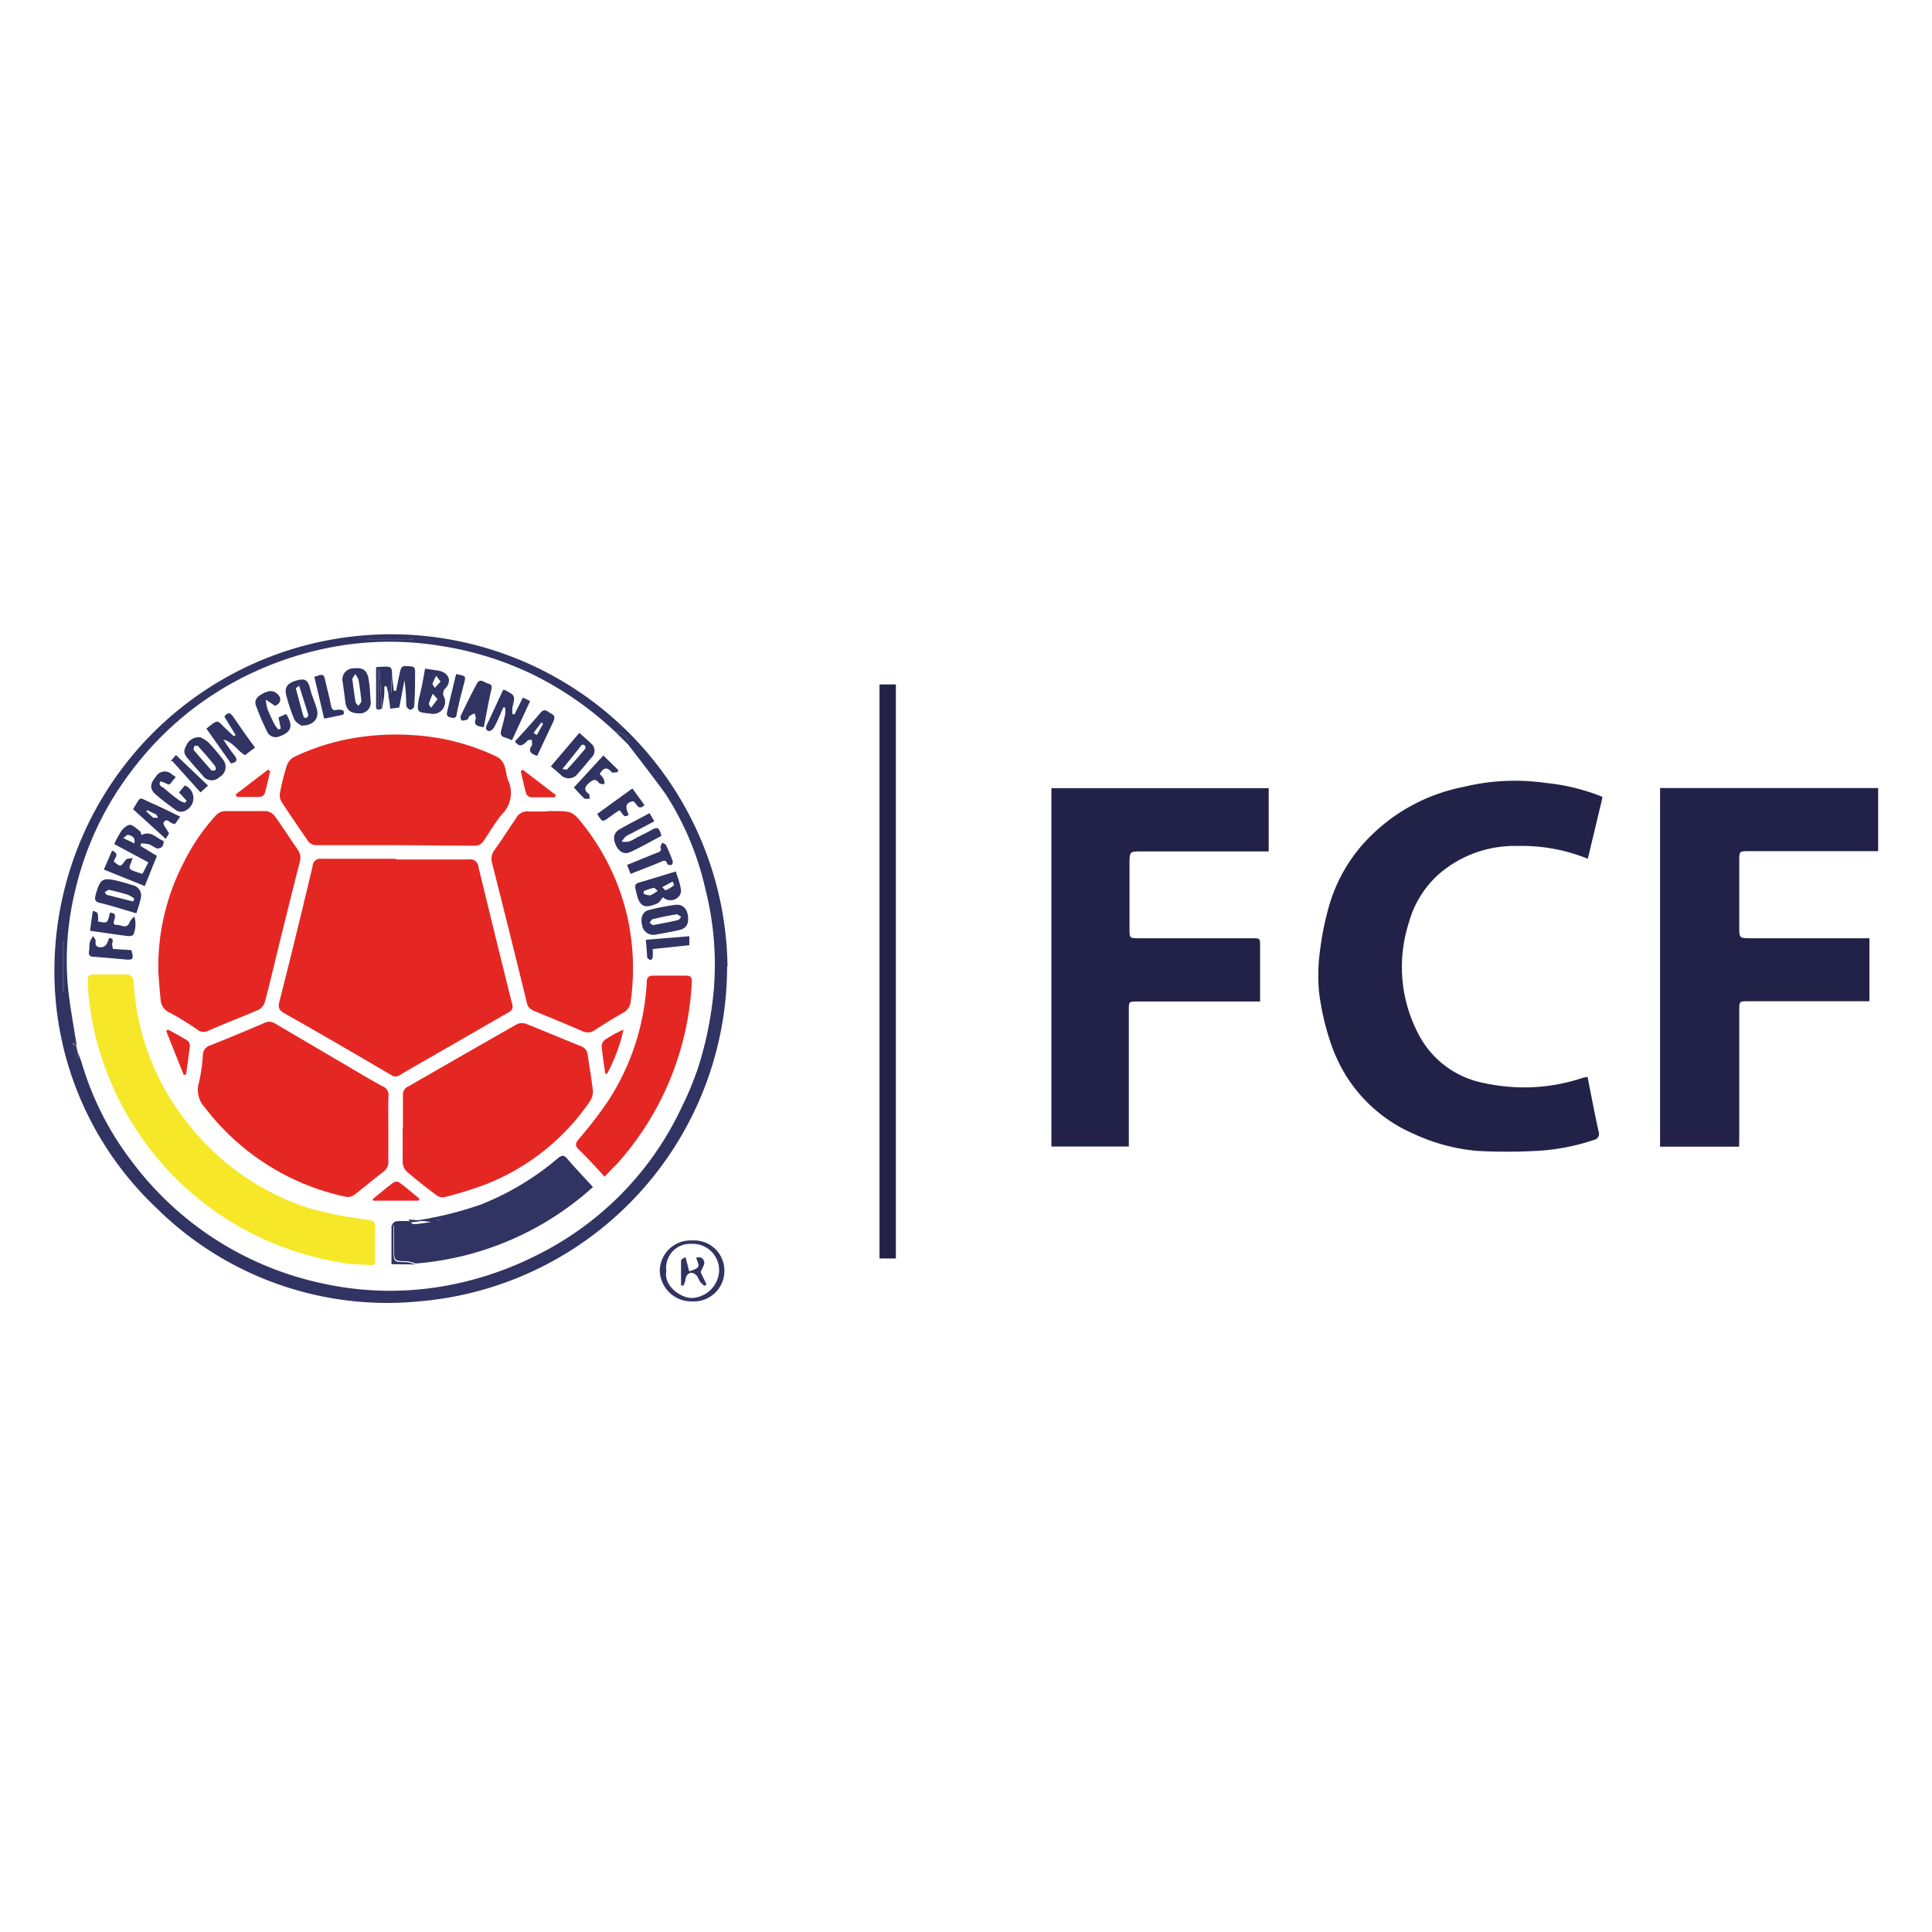 <svg id="Capa_1" data-name="Capa 1" xmlns="http://www.w3.org/2000/svg" viewBox="0 0 141.73 141.73"><defs><style>.cls-1{fill:#222249;}.cls-2{fill:#313363;}.cls-3{fill:#e52723;}.cls-4{fill:#f6e828;}</style></defs><title>Recurso 2</title><path class="cls-1" d="M116.46,79c.27,1.35.52,2.68.81,4a.46.46,0,0,1-.36.63,15.67,15.67,0,0,1-4.23.8,40.91,40.91,0,0,1-4.29,0,13.82,13.82,0,0,1-4.61-1.22,11,11,0,0,1-5-4.24,12,12,0,0,1-1.23-2.67,18.78,18.78,0,0,1-.79-3.55,13.67,13.67,0,0,1,.09-3.13,21.05,21.05,0,0,1,.67-3.23,11.71,11.71,0,0,1,3.06-5.09,13.28,13.28,0,0,1,6.77-3.57,15.92,15.92,0,0,1,6-.3,15.18,15.18,0,0,1,4.14,1l.07.06L116.48,63a12.81,12.81,0,0,0-5.12-.94,8.49,8.49,0,0,0-5.73,2,7.38,7.38,0,0,0-2.29,3.67,10.57,10.57,0,0,0,.88,8.43,6.86,6.86,0,0,0,4.64,3.29,14.07,14.07,0,0,0,3.16.32,13.61,13.61,0,0,0,4.09-.7A3.59,3.59,0,0,1,116.46,79Z"/><path class="cls-1" d="M127.58,84.12h-5.8V57.81h16v4.63l-.47,0h-9c-.71,0-.72,0-.72.7V68c0,.81,0,.83.86.83h8.69v4.62l-.39,0h-8.49c-.67,0-.67,0-.67.67q0,4.67,0,9.32Z"/><path class="cls-1" d="M93.07,57.82v4.64H83.71c-.81,0-.85,0-.85.85v4.84c0,.66,0,.68.69.68h8.3c.6,0,.59,0,.59.58v4.06h-9c-.63,0-.63,0-.63.64,0,3.13,0,6.25,0,9.38v.62H77.13V57.82Z"/><path class="cls-2" d="M53.34,70.89A24.65,24.65,0,0,1,30.83,95.46a24.07,24.07,0,0,1-19.38-6.87A23.85,23.85,0,0,1,4,70.6a24.69,24.69,0,0,1,49.37.29ZM45.16,53.71a24.84,24.84,0,0,0-5.85-4.12,23.83,23.83,0,0,0-7-2.21,23.07,23.07,0,0,0-6.84-.09,24.38,24.38,0,0,0-6.32,1.78,23.47,23.47,0,0,0-9.55,7.55,23,23,0,0,0-4.06,8.61A21.54,21.54,0,0,0,5,72.55c.15,1.39.41,2.77.63,4.16l-.21-.15-.1,0,.34,1.09.07,0,0-.4c.08.23.18.44.25.67A22.21,22.21,0,0,0,9.7,85.24a23.56,23.56,0,0,0,14,8.92,23,23,0,0,0,9.34.1,24.62,24.62,0,0,0,6.32-2.17A23.24,23.24,0,0,0,45.17,88,22.92,22.92,0,0,0,50,81.24a23.39,23.39,0,0,0,1.24-3,26.62,26.62,0,0,0,1.13-5.71,22.42,22.42,0,0,0-.61-7.25,21.47,21.47,0,0,0-3-7.13C47.91,57,47,55.81,46.08,54.62,46.17,54.16,45.76,53.76,45.16,53.71Zm-40.52,19,.06,0V69.07H4.64ZM26.91,46.83v.06h3.42v-.06Z"/><path class="cls-1" d="M64.52,50.21h1.2V92.32h-1.2Z"/><path class="cls-2" d="M50.78,95.47a2.32,2.32,0,0,1-2.38-2.28A2.26,2.26,0,0,1,50.79,91a2.21,2.21,0,0,1,2.35,2.19A2.24,2.24,0,0,1,50.78,95.47Zm-1.9-2.25c-.21,1.16,1.1,2,1.87,2a2.1,2.1,0,0,0,2-1.91,1.93,1.93,0,0,0-2-2.06A1.76,1.76,0,0,0,48.88,93.22Z"/><path class="cls-2" d="M4.64,72.71V69.07H4.7v3.62Z"/><ellipse class="cls-2" cx="28.62" cy="46.86" rx="2.42" ry="0.04"/><path class="cls-2" d="M46.08,54.62l-.92-.91C45.76,53.76,46.17,54.16,46.08,54.62Z"/><path class="cls-2" d="M5.58,76.71l.14.57,0,.4-.07,0-.34-1.09.1,0Z"/><path class="cls-3" d="M29.06,63.05c1.78,0,3.55,0,5.33,0a.6.6,0,0,1,.71.55q1.21,5,2.48,10.09c.09.35-.09.47-.32.6l-5.92,3.41c-.67.38-1.33.76-2,1.16a.54.54,0,0,1-.65,0q-3.9-2.3-7.85-4.54c-.36-.21-.46-.38-.34-.85.84-3.29,1.64-6.6,2.43-9.91A.57.57,0,0,1,23.6,63c1.82,0,3.64,0,5.46,0Z"/><path class="cls-3" d="M40.11,59.5h.37c1.51,0,1.53,0,2.43,1.16A17,17,0,0,1,46,67.16a17.45,17.45,0,0,1,.26,6.36,1,1,0,0,1-.56.78c-.7.4-1.39.82-2.06,1.26a.84.84,0,0,1-.9.09c-1.18-.51-2.37-1-3.56-1.49a.8.8,0,0,1-.53-.59q-1.25-5.13-2.55-10.25a1.09,1.09,0,0,1,.2-1c.54-.74,1-1.49,1.53-2.25a.94.94,0,0,1,1-.54c.44,0,.89,0,1.33,0Z"/><path class="cls-3" d="M11.62,71.37a16.52,16.52,0,0,1,1.86-8.1,14.81,14.81,0,0,1,2.38-3.48,1,1,0,0,1,.66-.29c1,0,2,0,3,0a1,1,0,0,1,.63.36c.58.8,1.11,1.63,1.67,2.44a1,1,0,0,1,.18.9c-.57,2.22-1.12,4.45-1.67,6.68-.29,1.21-.58,2.43-.9,3.63a1,1,0,0,1-.45.56c-1.23.54-2.48,1-3.73,1.56a.76.76,0,0,1-.79-.11,21.43,21.43,0,0,0-2-1.23,1.11,1.11,0,0,1-.68-1C11.71,72.66,11.67,72,11.62,71.37Z"/><path class="cls-3" d="M28.49,82.79c0,.78,0,1.57,0,2.36a.89.89,0,0,1-.38.82c-.72.55-1.41,1.14-2.13,1.69a.83.83,0,0,1-.59.14A17.61,17.61,0,0,1,15,81.21a1.86,1.86,0,0,1-.41-1.78,11.85,11.85,0,0,0,.29-2,.76.76,0,0,1,.56-.75c1.31-.52,2.61-1.06,3.91-1.62a.82.82,0,0,1,.79,0L26.84,79c.42.24.84.49,1.27.71a.66.66,0,0,1,.39.67C28.47,81.17,28.49,82,28.49,82.79Z"/><path class="cls-3" d="M29.56,82.79c0-.81,0-1.62,0-2.42a.65.65,0,0,1,.39-.67c2.67-1.53,5.34-3.07,8-4.58a.91.91,0,0,1,.67,0c1.35.53,2.68,1.1,4,1.63a.75.75,0,0,1,.5.68c.12.86.28,1.71.37,2.57a1.29,1.29,0,0,1-.2.77,16.55,16.55,0,0,1-7.68,6.12,27.28,27.28,0,0,1-3,.93.75.75,0,0,1-.59-.14c-.74-.55-1.47-1.13-2.17-1.73a1,1,0,0,1-.31-.65c0-.83,0-1.66,0-2.48Z"/><path class="cls-3" d="M29,62c-1.92,0-3.84,0-5.76,0a.75.75,0,0,1-.69-.37c-.64-.93-1.28-1.86-1.89-2.8a.93.93,0,0,1-.12-.67,18,18,0,0,1,.5-2,1.16,1.16,0,0,1,.51-.62,16.61,16.61,0,0,1,4.3-1.38,18.53,18.53,0,0,1,4.46-.23,16.34,16.34,0,0,1,6.17,1.6,1.12,1.12,0,0,1,.51.6c.15.37.14.8.31,1.16a2.21,2.21,0,0,1-.5,2.47c-.48.6-.88,1.26-1.3,1.9a.78.78,0,0,1-.75.38Z"/><path class="cls-4" d="M27.51,91.18c0,.4,0,.8,0,1.21s-.1.44-.42.41c-.64-.06-1.3,0-1.93-.16A23.16,23.16,0,0,1,20,91.19,22.15,22.15,0,0,1,7.51,77.74a20.59,20.59,0,0,1-1.07-5.55c0-.7,0-.7.69-.71l2.05,0c.4,0,.6.15.63.61A18.13,18.13,0,0,0,14,82.68a18.4,18.4,0,0,0,8.83,6,30.8,30.8,0,0,0,4,.78c.67.12.68.08.68.77Z"/><path class="cls-3" d="M44.35,86.32c-.67-.73-1.27-1.4-1.9-2-.27-.27-.25-.46,0-.75a29.36,29.36,0,0,0,2.17-2.82,17.61,17.61,0,0,0,2.82-8.64c0-.38.11-.55.52-.54.78,0,1.57,0,2.36,0,.33,0,.45.11.43.47a21.52,21.52,0,0,1-5.56,13.42C44.93,85.7,44.67,86,44.35,86.32Z"/><path class="cls-2" d="M30.64,89.52a26.45,26.45,0,0,0,4.62-1.15A20.16,20.16,0,0,0,40.89,85c.3-.25.45-.31.72,0,.58.68,1.21,1.34,1.89,2.08a22,22,0,0,1-13,5.61,3,3,0,0,0-.65-.17c-.94,0-.94,0-.94-1V89.91h-.15v2.83c0-.95,0-1.91,0-2.86,0-.11.2-.28.33-.29a7.63,7.63,0,0,1,1,0c.07.08.15.22.22.21.45,0,.89-.1,1.34-.15v0Zm1.65,0v-.06H32v.06Z"/><path class="cls-2" d="M11.51,62.79,10.62,65l-3-1.21.6-1.39c.61.25.17.54.13.8.5.42.49.41.87-.12.06-.1.29-.09.51-.14-.26.86-.54.77.72,1.17l.43-.85L8.38,61.92a7.14,7.14,0,0,1,.55-1c.16-.2.46-.44.65-.41s.5.32.74.51c0,0,0,.14.08.23.68-.35,1.09.26,1.61.45a.87.87,0,0,1-.1.4.47.47,0,0,1-.38.14c-.21-.06-.38-.23-.59-.3a2.71,2.71,0,0,0-.58-.07l-.06.18Zm-1.65-.92c.08-.48-.21-.56-.47-.63-.07,0-.18.12-.35.24Z"/><path class="cls-2" d="M38.89,51.43,37.56,54.3a5.1,5.1,0,0,0-.5-.19c-.31-.08-.37-.26-.29-.54s.21-.78.29-1.17a4,4,0,0,0,0-.5l-.14,0c-.21.48-.42,1-.66,1.43-.07.14-.28.33-.39.3-.29-.06-.24-.29-.13-.51.39-.83.78-1.67,1.16-2.5a.63.63,0,0,1,.14,0c.77.41.76.41.55,1.28a3.91,3.91,0,0,0,0,.49l.16,0,.61-1.22Z"/><path class="cls-2" d="M17.29,53.93l-.83-1.36c.21-.29.41-.35.64,0,.52.74,1,1.47,1.61,2.27l-.74.56c-.59-.35-.9-1-1.59-1.14.26.38.51.77.8,1.13s.2.52-.23.62l-1.81-2.56.26-.21c.55-.41.55-.41,1,.06l.74.7Z"/><path class="cls-2" d="M48,60.25l-1.72.91a2.18,2.18,0,0,0-.37.2,2.33,2.33,0,0,0-.31.38,1.88,1.88,0,0,0,.53,0,3,3,0,0,0,.54-.27c.32-.17.65-.32,1-.51.59-.37.69-.25.85.36-.74.39-1.49.82-2.27,1.18-.45.21-.84,0-1.07-.5s-.18-.91.3-1.18c.7-.4,1.42-.76,2.17-1.17Z"/><path class="cls-2" d="M40.41,56.22l2.09-2.46c.3.28.59.51.86.78a.68.68,0,0,1,0,1.06c-.32.41-.67.8-1,1.19a.81.81,0,0,1-1.13.14C41,56.72,40.71,56.47,40.41,56.22Zm.84.2c.2,0,.34.08.37,0,.46-.49.9-1,1.33-1.52,0,0,0-.18-.08-.24a.2.2,0,0,0-.21,0C42.2,55.25,41.75,55.8,41.25,56.42Z"/><path class="cls-2" d="M49.58,63.93c.1.33.21.61.28.89s.22.72-.12,1a.79.79,0,0,1-1.1,0c-.15.17-.25.37-.41.45-.81.36-1.27.32-1.5-.59s-.22-.83.58-1.06Zm-1.33,1.42c-.16-.12-.24-.24-.29-.22a4.79,4.79,0,0,0-.73.24.4.4,0,0,0,0,.2,1.08,1.08,0,0,0,.48.11A2.76,2.76,0,0,0,48.25,65.35Zm1.1-.68-.77.41c.09.08.22.25.26.23a2.59,2.59,0,0,0,.61-.38S49.39,64.76,49.35,64.67Z"/><path class="cls-2" d="M10,67c-.92-.27-1.78-.55-2.66-.76-.4-.09-.41-.28-.32-.6.33-1.19.49-1.29,1.69-1,.33.09.66.18,1,.29a.78.78,0,0,1,.61,1A11.17,11.17,0,0,1,10,67Zm-.24-.87.1-.2a2,2,0,0,0-.45-.28A15.07,15.07,0,0,0,8,65.28c-.09,0-.21.11-.32.17.06.07.1.19.17.2Z"/><path class="cls-2" d="M31.18,49.05l1,.15c.72.14,1,.73.51,1.28a.53.53,0,0,0-.11.66.88.88,0,0,1-1,1.21c-1-.1-1-.1-.86-1.07C30.92,50.55,31.05,49.82,31.18,49.05Zm.92,2.24-.35-.4a6.52,6.52,0,0,0-.29.73c0,.08.1.2.16.3ZM32.32,50,32,49.58a3.38,3.38,0,0,0-.27.58c0,.08.11.2.17.3Z"/><path class="cls-2" d="M50.48,67.44c0,.48-.26.7-.67.79-.56.13-1.14.23-1.71.33a.83.83,0,0,1-1-.71c-.13-.55.05-1,.53-1.1a17.06,17.06,0,0,1,1.89-.37C50.14,66.3,50.49,66.74,50.48,67.44Zm-2.58.43c.66-.13,1.24-.23,1.81-.37.1,0,.18-.16.27-.24-.13-.07-.26-.2-.37-.18-.58.09-1.15.21-1.71.35-.1,0-.17.18-.25.27Z"/><path class="cls-2" d="M27.19,51.43a.79.79,0,0,1-.86.9c-.62,0-.93-.24-1-.87-.06-.47-.13-1-.19-1.43a.81.81,0,0,1,.79-1c.7-.08,1,.14,1.11.79S27.14,50.82,27.19,51.43Zm-1.35-1.64c.09.66.15,1.18.24,1.69,0,.11.14.2.22.3.07-.12.21-.24.21-.35q-.07-.78-.21-1.56a1.62,1.62,0,0,0-.24-.42Z"/><path class="cls-2" d="M22.1,53.23c-.1-.09-.41-.23-.51-.46A12.17,12.17,0,0,1,21,51c-.15-.58.09-.89.75-1.08s.85,0,1,.6.33.94.47,1.42C23.47,52.69,23,53.24,22.1,53.23Zm-.16-2.93c-.18.15-.24.18-.24.19.19.7.37,1.4.57,2.09a.24.24,0,0,0,.2.09c.07-.05.16-.16.15-.22C22.41,51.76,22.19,51.07,21.94,50.3Z"/><path class="cls-2" d="M14.7,54.09a2.61,2.61,0,0,1,.56.34,14.73,14.73,0,0,1,1.09,1.28A.85.85,0,0,1,16.11,57a.81.81,0,0,1-1.26-.13c-.33-.37-.66-.75-1-1.14s-.43-.59-.2-1A1,1,0,0,1,14.7,54.09Zm-.49.78c0,.07,0,.12,0,.15.43.5.86,1,1.3,1.49,0,.05.17,0,.26,0s.06-.26,0-.32c-.4-.5-.82-1-1.25-1.46a.33.33,0,0,0-.26,0C14.26,54.72,14.24,54.83,14.21,54.87Z"/><path class="cls-2" d="M12.89,57l-.43.54-.14,0a2.58,2.58,0,0,0-.54-.22c-.22.31.14.4.29.53a13.93,13.93,0,0,0,1.13.9,1.74,1.74,0,0,0,.38.14l.11-.15-.56-.61.43-.51a1,1,0,0,1,.12,1.8.67.67,0,0,1-.79,0c-.5-.37-1-.73-1.47-1.14s-.4-.81,0-1.28a.75.75,0,0,1,1.19-.19A2.8,2.8,0,0,1,12.89,57Z"/><path class="cls-2" d="M35.49,53.35c-.43-.08-.79-.11-.58-.65,0-.09-.06-.24-.09-.37a2.28,2.28,0,0,0-.38.2c-.07.06-.08.22-.15.25a.8.8,0,0,1-.43.07.44.44,0,0,1-.06-.34c.38-.8.77-1.59,1.19-2.37.22-.41.53-.08.8,0s.32.15.26.42C35.85,51.44,35.68,52.37,35.49,53.35Z"/><path class="cls-2" d="M20.18,51.78l-.68-.45a3.32,3.32,0,0,0,.13.7c.15.39.34.77.53,1.15a2.12,2.12,0,0,0,.27.34l.17-.07-.17-.82.56-.25c.54.85.4,1.32-.46,1.63a.69.69,0,0,1-.9-.27,18.22,18.22,0,0,1-.86-2c-.13-.38.11-.64.44-.82s.7-.35,1.07-.07S20.69,51.56,20.18,51.78Z"/><path class="cls-2" d="M13.22,59.91l-.36.51c-.35.11-.6-.53-.86-.07-.07.13.23.46.4.79l-.24.4-2.4-2.18c.63-1,.35-.89,1.35-.45C11.81,59.21,12.49,59.56,13.22,59.91Zm-2.41-.48-.08.08a5.91,5.91,0,0,0,.52.48c.08,0,.23,0,.35,0-.06-.08-.09-.2-.17-.25S11,59.54,10.81,59.43Z"/><path class="cls-2" d="M28.75,49.57l.14,1.1.17,0c.08-.41.16-.82.25-1.23.13-.6.17-.61.77-.56.25,0,.37.1.37.35,0,.87,0,1.73-.07,2.6,0,.09-.22.26-.29.24a.48.48,0,0,1-.29-.3,13.16,13.16,0,0,0-.13-1.87l-.38,2-.66.09-.12-.9c.07-.12.21-.23.21-.34,0-.4,0-.8,0-1.19Z"/><path class="cls-2" d="M37.77,54.4c.64-.72,1.28-1.39,1.87-2.1.34-.41.55-.06.81.06s.26.33.14.58c-.4.83-.78,1.66-1.18,2.51-.43-.14-.7-.3-.4-.77.06-.09,0-.27,0-.41-.13,0-.31,0-.38.14C38.32,54.71,38.1,54.82,37.77,54.4Zm1.37-.63.24.15.46-.82L39.71,53Z"/><path class="cls-2" d="M45.3,56.65c-.14,0-.36.06-.42,0-.36-.43-.62-.32-.89.14a1.34,1.34,0,0,1,.29.34,1,1,0,0,1,.06.39c-.13,0-.33,0-.39-.08-.28-.35-.47-.23-.74,0s-.45.5,0,.81c.07.05,0,.23.07.35-.13,0-.31,0-.39,0-.29-.27-.55-.57-.79-.83l2.16-2.35,1.1,1.08Z"/><path class="cls-2" d="M7.2,67.6c.69.14.69.14.86-.64.26,0,.46.08.35.43s-.1.47.19.46.68.33.9-.17a1.07,1.07,0,0,1,.36-.44,2,2,0,0,1-.07,1.31c0,.08-.27.14-.4.12-.9-.11-1.79-.25-2.79-.39l.21-1.46C7.2,66.93,7.2,66.93,7.2,67.6Z"/><path class="cls-2" d="M45.41,59.45c-.22.16-.47.32-.71.5-.51.38-.51.38-.89-.24l2.58-1.87.89,1.22c-.52.5-.56-.23-.87-.28-.69.15-.44.62-.29,1C45.67,60.08,45.69,59.56,45.41,59.45Z"/><path class="cls-3" d="M30.69,88.08H27.35l0-.12c.5-.41,1-.83,1.52-1.22a.45.45,0,0,1,.42,0c.51.38,1,.8,1.48,1.2Z"/><path class="cls-2" d="M8.28,69.61l1.36.09c.18.69.15.74-.53.68s-1.49-.14-2.23-.19c-.28,0-.4-.13-.35-.42s0-.48.08-.71a1.43,1.43,0,0,1,.23-.39c.06.13.19.26.18.37-.07.39.17.47.45.45a.54.54,0,0,0,.34-.22c.1-.14.16-.45.23-.45.37,0,.17.32.19.51Z"/><path class="cls-3" d="M13.48,78.86l-1.29-3.23.14-.1c.48.27,1,.53,1.43.82a.44.44,0,0,1,.17.35c-.08.71-.18,1.41-.28,2.12Z"/><path class="cls-2" d="M46.26,64.11,46,63.45l2.14-.87c.22-.08.43-.11.31-.44,0-.08.08-.21.13-.32.1.06.25.1.29.2a11.79,11.79,0,0,1,.48,1.16.31.31,0,0,1-.1.28c-.07,0-.27,0-.29-.08-.13-.37-.33-.22-.56-.12C47.71,63.55,47,63.81,46.26,64.11Z"/><path class="cls-3" d="M44.4,78.77c-.09-.66-.2-1.31-.26-2a.61.61,0,0,1,.22-.48,9.09,9.09,0,0,1,1.38-.76,12.68,12.68,0,0,1-1.2,3.23Z"/><path class="cls-2" d="M23.06,49.65c.68-.23.69-.23.82.36s.29,1.13.39,1.7c.06.35.17.45.51.35.13,0,.4,0,.43.12.1.31-.19.27-.37.32l-1.06.22Z"/><path class="cls-3" d="M40.69,58.49c-.58,0-1.15,0-1.73,0a.47.47,0,0,1-.35-.24c-.16-.55-.27-1.11-.41-1.67l.14-.12,2.43,1.86Z"/><path class="cls-2" d="M47.38,68.94l3.19-.26,0,.66-2.69.28a3.94,3.94,0,0,1,0,.6c0,.08-.12.22-.15.21s-.24-.11-.25-.18C47.45,69.83,47.42,69.42,47.38,68.94Z"/><path class="cls-3" d="M19.82,56.57c-.13.56-.25,1.12-.41,1.67a.47.47,0,0,1-.36.22c-.56,0-1.12,0-1.68,0l-.08-.18,2.37-1.82Z"/><path class="cls-2" d="M33.46,49.45c.75.14.73.14.56.76s-.37,1.44-.52,2.17c0,.28-.17.31-.41.26s-.36-.14-.29-.41C33,51.32,33.24,50.4,33.46,49.45Z"/><path class="cls-2" d="M15.26,57.63l-.55.5-2.09-2.32-.14.07.43-.49Z"/><path class="cls-2" d="M28.5,50.92l-.14-.57H28.2c0,.33,0,.66-.06,1s-.09.47-.13.7l-.17-2.92h-.08v2.94c-.06,0-.17-.09-.17-.13,0-1,0-2,0-3,1.17-.09,1.17-.09,1.17.66l0,.06Z"/><path class="cls-2" d="M28.72,92.74V89.91h.15v1.68c0,1,0,1,.94,1a3,3,0,0,1,.65.17Z"/><path class="cls-2" d="M27.76,52.06V49.12h.08L28,52Z"/><path class="cls-2" d="M28.5,50.92l.21-1.29c0,.39,0,.79,0,1.19,0,.11-.14.22-.21.34Z"/><path class="cls-2" d="M30.64,89.52l.88,0v0c-.45,0-.89.12-1.34.15-.07,0-.15-.13-.22-.21Z"/><path class="cls-2" d="M51.4,93.33l.43.89-.14.11a1.47,1.47,0,0,1-.32-.29c-.12-.16-.16-.37-.3-.5-.32-.31-.69-.16-.78.28,0,.16-.09.32-.14.48l-.19,0c0-.6,0-1.21,0-1.82,0-.11.25-.2.33-.27l.27,1.06c.22-.1.52-.15.64-.32s-.06-.42-.12-.68a.41.41,0,0,1,.58.29C51.72,92.76,51.51,93,51.4,93.33Z"/><path class="cls-2" d="M32.29,89.51H32v-.06h.31Z"/></svg>